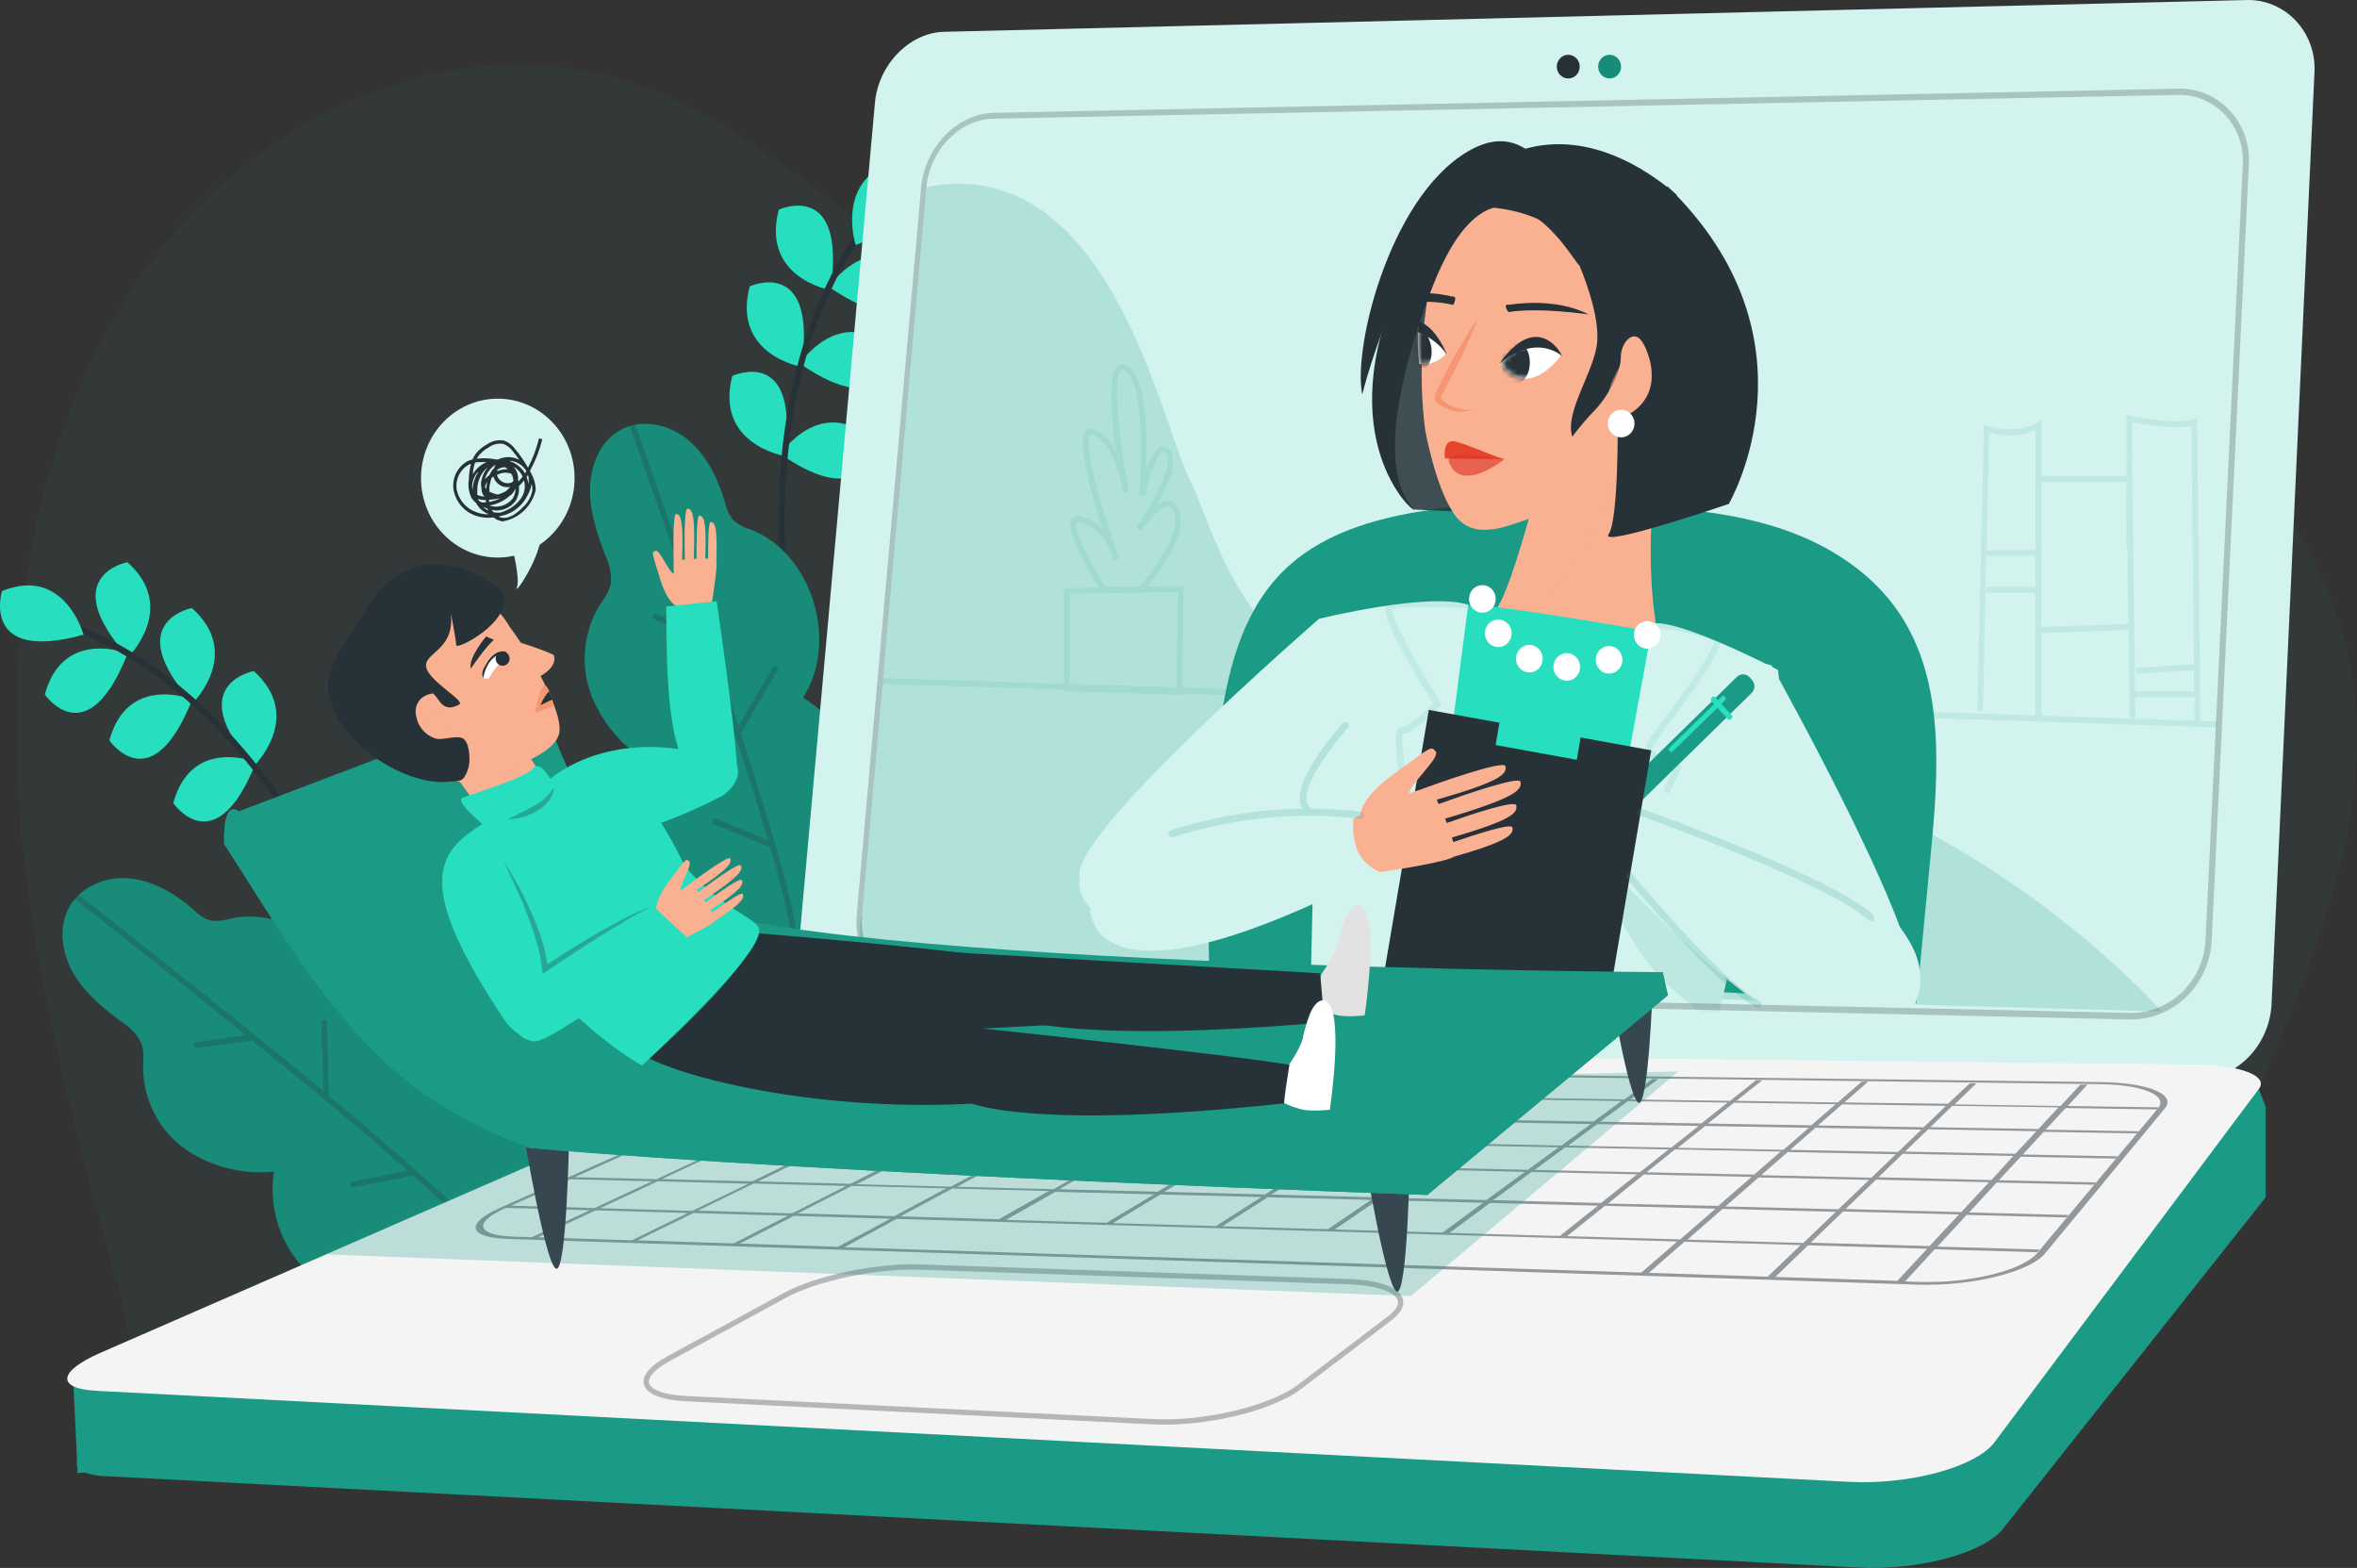 <svg width="445" height="296" viewBox="0 0 445 296" fill="none" xmlns="http://www.w3.org/2000/svg">
<rect x="0" y="0" width="445" height="296" fill="#333333" stroke="none"/>
<g opacity="0.19">
<path opacity="0.19" d="M23.07 245.57C13.931 212.586 4.643 179.214 3.218 144.911C1.793 110.608 9.025 74.765 29.68 47.899C50.336 21.033 86.141 5.273 117.928 15.126C146.159 23.87 166.45 50.038 193.856 61.243C251.559 84.817 317.491 35.585 377.23 52.909C406.671 61.443 430.626 86.28 441.125 115.984C451.625 145.687 438.779 176.609 426.448 205.548L361.448 277.8L26.348 262.926L23.07 245.57Z" fill="#27DEBF"/>
</g>
<path d="M138.244 70.97C138.244 70.97 151.101 65.008 148.112 86.077C148.112 86.077 134.945 83.916 138.244 70.97Z" fill="#27DEBF"/>
<path d="M141.544 54.057C141.544 54.057 154.4 48.205 151.293 69.242C151.293 69.242 138.158 66.981 141.544 54.057Z" fill="#27DEBF"/>
<path d="M147.039 39.571C147.039 39.571 159.896 33.719 156.789 54.767C156.789 54.767 143.643 52.494 147.039 39.571Z" fill="#27DEBF"/>
<path d="M173.931 51.442C173.931 51.442 173.61 65.961 156.5 54.157C156.5 54.157 164.042 42.786 173.931 51.442Z" fill="#27DEBF"/>
<path d="M168.424 65.928C168.424 65.928 168.156 80.447 151.015 68.643C151.015 68.643 158.514 57.272 168.424 65.928Z" fill="#27DEBF"/>
<path d="M164.792 83.007C164.792 83.007 164.481 97.526 147.361 85.722C147.361 85.722 154.903 74.351 164.792 83.007Z" fill="#27DEBF"/>
<path d="M150.039 123.561C145.979 95.165 147.393 64.653 165.038 41.079C165.488 40.469 164.513 39.837 164.063 40.447C146.236 64.276 144.822 95.143 148.871 123.838C148.989 124.602 150.104 124.314 149.943 123.561H150.039Z" fill="#263238"/>
<path d="M169.999 30.239C169.999 30.239 180.991 39.272 161.546 46.244C161.546 46.233 157.357 33.132 169.999 30.239Z" fill="#27DEBF"/>
<path d="M137.662 179.469C130.109 180.444 122.846 173.927 119.921 166.667C118.509 162.997 118.114 158.991 118.78 155.102C119.447 151.212 121.147 147.591 123.692 144.645C118.471 141.925 114.311 137.433 111.907 131.921C110.745 129.162 110.236 126.156 110.423 123.153C110.609 120.15 111.485 117.236 112.978 114.653C113.878 113.201 115.035 111.827 115.335 110.12C115.462 108.368 115.125 106.613 114.36 105.044C112.807 100.988 111.35 96.765 111.393 92.398C111.436 88.031 113.235 83.443 116.889 81.315C120.842 78.943 126.124 79.996 129.745 82.911C133.366 85.826 135.509 90.281 136.859 94.803C137.106 96.014 137.615 97.151 138.348 98.128C139.336 98.998 140.5 99.627 141.755 99.968C153.294 104.479 158.458 121.104 151.601 131.722C159.003 136.381 164.473 143.714 166.953 152.303C169.385 160.871 167.671 171.832 159.99 175.922C159.915 175.811 147.765 178.15 137.662 179.469Z" fill="#188C79"/>
<path opacity="0.25" d="M139.858 138.405C139.858 138.405 139.933 138.338 139.965 138.294L146.779 126.59C146.816 126.529 146.84 126.46 146.851 126.388C146.862 126.317 146.859 126.244 146.842 126.174C146.825 126.103 146.794 126.037 146.752 125.98C146.71 125.922 146.658 125.873 146.597 125.836C146.474 125.765 146.329 125.745 146.192 125.78C146.054 125.815 145.935 125.902 145.858 126.025L139.43 137.108C131.041 111.328 120.756 82.534 120.038 80.506C119.988 80.37 119.888 80.259 119.76 80.197C119.632 80.135 119.486 80.126 119.353 80.173C119.219 80.223 119.11 80.326 119.05 80.459C118.99 80.592 118.983 80.745 119.031 80.883C119.17 81.271 125.674 99.492 132.616 120.029L124.045 115.895C123.981 115.863 123.912 115.845 123.841 115.841C123.77 115.837 123.699 115.848 123.632 115.873C123.566 115.897 123.504 115.936 123.452 115.985C123.4 116.034 123.357 116.094 123.327 116.161C123.297 116.226 123.279 116.297 123.276 116.37C123.272 116.442 123.283 116.514 123.307 116.583C123.331 116.651 123.367 116.713 123.415 116.767C123.463 116.82 123.52 116.862 123.584 116.892L133.098 121.481C137.384 134.348 141.883 147.97 145.012 158.61L135.144 154.509C135.014 154.454 134.867 154.454 134.737 154.51C134.606 154.566 134.503 154.673 134.448 154.808C134.42 154.875 134.405 154.947 134.405 155.02C134.405 155.092 134.418 155.165 134.445 155.232C134.472 155.299 134.512 155.36 134.562 155.411C134.612 155.462 134.672 155.502 134.737 155.529L145.301 159.962H145.397C147.733 168.02 149.243 174.182 149.243 176.698C149.243 176.77 149.257 176.842 149.284 176.908C149.311 176.975 149.351 177.035 149.401 177.086C149.451 177.136 149.51 177.176 149.575 177.203C149.64 177.229 149.709 177.242 149.779 177.241C149.919 177.241 150.054 177.184 150.154 177.082C150.254 176.981 150.312 176.843 150.315 176.698C150.315 172.043 145.579 156.061 139.858 138.405Z" fill="#263238"/>
<path d="M47.925 126.69C47.925 126.69 34.319 129.128 47.925 144.623C47.925 144.623 57.514 135.357 47.925 126.69Z" fill="#27DEBF"/>
<path d="M36.226 114.786C36.226 114.786 22.641 117.347 36.376 132.719C36.43 132.719 45.879 123.376 36.226 114.786Z" fill="#27DEBF"/>
<path d="M24.044 106.13C24.044 106.13 10.46 108.68 24.184 124.052C24.184 124.052 33.697 114.72 24.044 106.13Z" fill="#27DEBF"/>
<path d="M8.467 131.112C8.467 131.112 16.449 142.761 24.109 123.354C24.109 123.398 11.906 118.433 8.467 131.112Z" fill="#27DEBF"/>
<path d="M20.649 139.779C20.649 139.779 28.63 151.428 36.301 132.021C36.301 132.054 24.088 127.1 20.649 139.779Z" fill="#27DEBF"/>
<path d="M32.712 151.616C32.712 151.616 40.694 163.265 48.354 143.858C48.354 143.902 36.151 138.937 32.712 151.616Z" fill="#27DEBF"/>
<path d="M66.31 176.232C54.525 150.74 37.104 126.734 10.213 117.557C9.517 117.324 9.988 116.249 10.674 116.449C37.854 125.714 55.435 150.064 67.381 175.777C67.692 176.454 66.631 176.886 66.31 176.188V176.232Z" fill="#263238"/>
<path d="M0.368 111.583C0.368 111.583 -3.778 125.249 15.774 119.818C15.774 119.818 12.217 106.762 0.368 111.583Z" fill="#27DEBF"/>
<path d="M81.663 242.666C75.824 247.708 66.31 246.301 60.064 241.812C56.957 239.512 54.532 236.361 53.059 232.714C51.587 229.066 51.126 225.067 51.729 221.164C45.908 221.8 40.053 220.349 35.144 217.052C32.724 215.383 30.724 213.14 29.31 210.511C27.896 207.882 27.108 204.942 27.012 201.934C27.012 200.205 27.27 198.399 26.627 196.814C25.827 195.264 24.63 193.971 23.166 193.079C19.738 190.53 16.31 187.792 14.06 184.101C11.81 180.411 10.931 175.523 12.86 171.644C15.002 167.432 19.942 165.371 24.506 165.825C29.07 166.279 33.194 168.806 36.698 171.854C37.525 172.718 38.533 173.374 39.644 173.772C40.928 173.952 42.236 173.83 43.469 173.417C55.543 170.768 68.56 181.885 68.346 194.653C77.004 194.434 85.433 197.546 92.001 203.386C98.569 209.238 102.854 219.457 98.494 227.215C98.494 227.215 89.484 235.916 81.663 242.666Z" fill="#188C79"/>
<path opacity="0.25" d="M62.078 206.877C62.078 206.822 62.078 206.778 62.078 206.733L61.735 193.057C61.734 192.984 61.718 192.913 61.69 192.847C61.662 192.781 61.621 192.721 61.57 192.672C61.519 192.622 61.459 192.584 61.394 192.558C61.328 192.533 61.259 192.522 61.189 192.525C61.048 192.533 60.916 192.596 60.819 192.701C60.722 192.805 60.666 192.944 60.664 193.09L61.071 206.002C40.554 188.989 16.867 170.535 15.195 169.194C15.14 169.151 15.077 169.119 15.009 169.101C14.942 169.083 14.872 169.08 14.803 169.09C14.735 169.1 14.668 169.124 14.609 169.161C14.549 169.198 14.497 169.247 14.456 169.305C14.37 169.421 14.331 169.568 14.349 169.714C14.367 169.859 14.441 169.991 14.553 170.081C14.874 170.325 29.852 182.029 46.415 195.439L37.04 196.747C36.97 196.757 36.902 196.78 36.841 196.817C36.779 196.854 36.725 196.902 36.682 196.961C36.639 197.019 36.607 197.085 36.588 197.156C36.57 197.227 36.565 197.301 36.574 197.373C36.583 197.446 36.606 197.516 36.642 197.58C36.677 197.644 36.724 197.699 36.78 197.744C36.837 197.789 36.901 197.822 36.969 197.841C37.038 197.86 37.109 197.865 37.18 197.856L47.583 196.404C57.953 204.816 68.806 213.793 76.991 221.009L66.546 223.07C66.407 223.097 66.284 223.18 66.203 223.3C66.123 223.421 66.092 223.569 66.117 223.713C66.13 223.784 66.156 223.851 66.194 223.912C66.233 223.972 66.282 224.024 66.34 224.064C66.398 224.104 66.463 224.132 66.531 224.146C66.6 224.16 66.67 224.16 66.738 224.145L77.913 221.928H78.009C84.18 227.404 88.723 231.748 89.976 233.865C90.055 233.987 90.177 234.071 90.315 234.1C90.453 234.129 90.597 234.101 90.715 234.02C90.775 233.983 90.827 233.934 90.868 233.875C90.909 233.817 90.938 233.751 90.954 233.681C90.97 233.611 90.972 233.538 90.96 233.467C90.949 233.396 90.924 233.328 90.887 233.267C88.444 229.354 76.07 218.548 62.078 206.877Z" fill="#263238"/>
<path d="M427.765 208.983L426.447 205.547L416.398 217.129H416.334L163.493 214.392C157.193 214.325 148.269 215.932 143.533 217.994L48.964 259.224H13.759L14.563 275.96C14.502 276.122 14.475 276.296 14.484 276.47C14.493 276.644 14.539 276.814 14.617 276.968V278.077L16.095 278.021C17.365 278.434 18.685 278.658 20.016 278.686L350.874 295.932C362.369 296.53 374.797 293.117 378.258 288.495L427.765 226.029V208.983Z" fill="#1B9B86"/>
<path d="M414.213 203.941L161.372 197.623C154.633 197.457 149.694 191.062 150.38 183.426L165.186 19.426C165.829 12.2 171.721 6.126 178.288 6.004L424.048 0.008C425.789 -0.055 427.523 0.258 429.14 0.929C430.757 1.599 432.22 2.612 433.437 3.901C434.653 5.191 435.596 6.73 436.204 8.418C436.812 10.107 437.072 11.908 436.968 13.707L428.88 189.344C428.733 193.267 427.123 196.978 424.389 199.699C421.654 202.421 418.007 203.941 414.213 203.941Z" fill="#D3F3EE"/>
<path d="M349.106 279.75L18.313 262.571C10.503 262.172 10.942 258.88 19.009 255.367L141.723 201.834C146.469 199.773 155.383 198.166 161.682 198.232L414.62 200.97C422.933 201.058 428.333 203.098 426.49 205.547L376.533 272.313C373.03 276.935 360.602 280.348 349.106 279.75Z" fill="#F4F4F5"/>
<path opacity="0.47" d="M396.792 204.284L166.45 201.391C159.7 201.302 150.251 203.02 145.215 205.27L94.176 228.135C87.748 231.028 88.444 233.677 96.051 233.898L361.973 242.521C372.28 242.865 383.197 240.16 386.122 236.614L408.738 209.227C410.924 206.578 405.502 204.395 396.792 204.284ZM189.945 219.069L207.847 219.457L198.912 224.5L180.699 224.045L189.945 219.069ZM179.52 224.023L161.714 223.569L171.357 218.648L188.831 219.036L179.52 224.023ZM208.919 219.457L227.132 219.867L218.561 224.976L199.962 224.511L208.919 219.457ZM228.321 219.889L246.963 220.31L238.82 225.497L219.814 224.998L228.321 219.889ZM248.152 220.332L267.201 220.765L259.487 226.018L240.042 225.519L248.152 220.332ZM268.422 220.787L287.899 221.23L280.635 226.55L260.762 226.107L268.422 220.787ZM289.153 221.252L309.069 221.696L302.266 227.104L281.91 226.583L289.153 221.252ZM310.344 221.729L330.7 222.183L324.4 227.658L303.595 227.215L310.344 221.729ZM310.88 221.308L316.237 216.996L336.196 217.395L331.182 221.751L310.88 221.308ZM309.605 221.308L289.721 220.864L295.495 216.619L315.015 217.007L309.605 221.308ZM288.478 220.842L269.033 220.41L275.161 216.22L294.263 216.597L288.478 220.842ZM267.843 220.377L248.827 219.955L255.255 215.821L273.95 216.187L267.843 220.377ZM247.638 219.933L229.028 219.523L235.831 215.434L254.13 215.799L247.638 219.933ZM227.849 219.457L209.636 219.047L216.761 215.012L234.674 215.367L227.849 219.457ZM208.501 219.024L190.705 218.67L198.119 214.691L215.668 215.035L208.501 219.024ZM189.559 218.603L172.107 218.215L179.81 214.281L196.951 214.624L189.559 218.603ZM171.003 218.193L153.861 217.816L161.843 213.926L178.674 214.259L171.003 218.193ZM152.79 217.794L136.066 217.462L144.294 213.627L160.793 213.948L152.79 217.794ZM152.008 218.171L142.012 223.026L124.956 222.593L135.241 217.794L152.008 218.171ZM153.079 218.171L170.221 218.559L160.579 223.48L143.158 223.037L153.079 218.171ZM159.743 223.89L149.565 229.066L131.781 228.556L142.28 223.436L159.743 223.89ZM160.815 223.89L178.653 224.344L168.839 229.598L150.626 229.077L160.815 223.89ZM179.799 224.378L198.012 224.843L188.584 230.174L169.996 229.631L179.799 224.378ZM199.276 224.998L217.907 225.475L208.919 230.839L189.913 230.296L199.276 224.998ZM219.096 225.497L238.156 225.985L229.585 231.46L210.129 230.906L219.096 225.497ZM239.377 226.018L258.855 226.517L250.702 232.058L230.796 231.493L239.377 226.018ZM260.108 226.55L280.035 227.06L272.354 232.69L251.998 232.103L260.108 226.55ZM281.321 227.093L301.677 227.614L294.488 233.333L273.672 232.757L281.321 227.093ZM303.016 227.647L323.897 228.179L317.222 233.976L295.859 233.366L303.016 227.647ZM325.236 228.213L346.61 228.767L340.471 234.652L318.594 234.02L325.236 228.213ZM325.761 227.758L332.029 222.283L352.877 222.748L347.092 228.29L325.761 227.758ZM332.521 221.851L337.525 217.484L357.934 217.894L353.327 222.327L332.521 221.851ZM337.985 217.074L342.764 212.907L362.755 213.261L358.363 217.473L337.985 217.074ZM336.71 217.074L316.783 216.686L321.936 212.574L341.499 212.907L336.71 217.074ZM315.54 216.653L296.042 216.276L301.559 212.219L320.715 212.552L315.54 216.653ZM294.82 216.254L275.75 215.877L281.621 211.865L300.359 212.197L294.82 216.254ZM274.561 215.855L255.898 215.489L262.09 211.532L280.443 211.843L274.561 215.855ZM254.719 215.467L236.506 215.101L243.02 211.2L260.987 211.51L254.719 215.467ZM235.317 215.023L217.425 214.68L224.25 210.812L241.852 211.122L235.317 215.023ZM216.311 214.658L198.794 214.314L205.897 210.49L223.146 210.79L216.311 214.658ZM197.691 214.292L180.549 213.959L187.931 210.18L204.837 210.479L197.691 214.292ZM179.478 213.937L162.668 213.605L170.307 209.881L186.87 210.169L179.478 213.937ZM161.607 213.583L145.141 213.261L153.036 209.57L169.268 209.859L161.607 213.583ZM144.101 213.239L129.167 212.951L137.287 209.304L152.019 209.559L144.101 213.239ZM143.319 213.605L135.08 217.44L119.899 217.107L128.363 213.306L143.319 213.605ZM134.266 217.816L123.96 222.615L108.5 222.228L119.064 217.484L134.266 217.816ZM123.103 223.014L112.26 228.057L96.501 227.614L107.621 222.615L123.103 223.014ZM124.174 223.014L141.316 223.458L130.709 228.589L113.31 228.091L124.174 223.014ZM129.874 228.999L119.278 234.153L101.547 233.577L112.453 228.49L129.874 228.999ZM130.945 228.999L148.751 229.509L138.498 234.741L120.371 234.153L130.945 228.999ZM149.897 229.543L168.11 230.075L158.222 235.372L139.677 234.774L149.897 229.543ZM169.268 230.108L316.655 234.375L309.884 240.249L159.422 235.461L169.268 230.108ZM318.026 234.419L339.957 235.051L333.743 241.014L311.298 240.293L318.026 234.419ZM341.36 235.095L363.859 235.738L358.223 241.801L335.2 241.058L341.36 235.095ZM341.874 234.597L347.97 228.711L369.858 229.265L364.298 235.239L341.874 234.597ZM348.442 228.246L354.206 222.704L375.526 223.181L370.287 228.822L348.442 228.246ZM354.656 222.25L359.23 217.816L380.111 218.227L375.965 222.782L354.656 222.25ZM359.659 217.406L364.03 213.195L384.472 213.549L380.497 217.816L359.659 217.406ZM364.437 212.796L368.615 208.761L388.639 209.061L384.847 213.139L364.437 212.796ZM363.194 212.807L343.235 212.463L347.788 208.484L367.394 208.772L363.194 212.807ZM341.981 212.441L322.451 212.109L327.368 208.174L346.556 208.462L341.981 212.441ZM321.219 212.086L302.105 211.754L307.377 207.875L326.168 208.152L321.219 212.086ZM300.863 211.732L282.146 211.41L287.76 207.575L306.155 207.853L300.863 211.732ZM280.978 211.388L262.658 211.078L268.583 207.287L286.603 207.553L280.978 211.388ZM261.501 211.056L243.556 210.745L249.802 206.999L267.458 207.265L261.501 211.056ZM242.431 210.734L224.86 210.424L231.385 206.722L248.687 206.988L242.431 210.734ZM223.757 210.413L206.54 210.114L213.343 206.456L230.303 206.711L223.757 210.413ZM205.458 210.091L188.563 209.825L195.644 206.212L212.272 206.456L205.458 210.091ZM187.524 209.781L171.014 209.482L178.342 205.902L194.648 206.146L187.524 209.781ZM169.975 209.482L153.754 209.205L161.339 205.669L177.324 205.913L169.975 209.482ZM152.736 209.183L138.027 208.939L145.826 205.436L160.332 205.647L152.736 209.183ZM95.247 228.157L95.558 228.024L111.339 228.479L100.411 233.566L97.004 233.455C89.998 233.233 89.312 230.828 95.247 228.157ZM384.622 236.569C381.911 239.828 371.883 242.299 362.434 242L359.68 241.911L365.284 235.838L384.632 236.403L385.061 235.893L365.776 235.339L371.305 229.354L390.139 229.842L390.536 229.365L371.765 228.889L376.972 223.247L395.324 223.657L395.699 223.214L377.379 222.804L381.525 218.371L399.471 218.725L399.824 218.293L381.911 217.949L385.864 213.671L403.435 213.971L403.767 213.572L386.229 213.261L390 209.183L407.206 209.437L407.527 209.05L390.386 208.795L394.114 204.76H392.764L389.025 208.795L369.033 208.495L373.147 204.505H371.915L367.769 208.373L348.195 208.13L352.706 204.195H351.495L346.963 208.13L327.84 207.819L332.704 203.94H331.525L326.629 207.83L307.88 207.553L313.098 203.707H311.941L306.702 207.553L288.328 207.265L293.877 203.475H292.742L287.128 207.265L269.14 206.999L275.011 203.242H273.939L268.047 206.988L250.423 206.722L256.605 203.02H255.533L249.33 206.733L232.06 206.478L238.488 202.81H237.417L230.924 206.478L214.018 206.157L220.779 202.521H219.707L212.958 206.157L196.362 205.913L203.38 202.322H202.308L195.269 205.902L178.995 205.669L186.281 202.111H185.349L178.053 205.658L162.089 205.425L169.589 201.912H168.603L161.104 205.414L146.64 205.204C152.771 202.933 159.231 201.756 165.743 201.723L396.46 204.672C404.485 204.771 409.456 206.8 407.431 209.227L384.622 236.569Z" fill="#263238"/>
<path opacity="0.31" d="M217.704 268.401L129.638 264.045C120.885 263.613 119.503 260.155 126.307 256.453L148.194 244.539C154.162 241.291 165.475 238.919 173.564 239.197L254.441 241.945C263.376 242.256 267.062 245.27 262.433 248.828L245.345 261.818C240.053 265.874 227.486 268.889 217.704 268.401Z" stroke="#263238" stroke-miterlimit="10"/>
<path d="M379.747 280.482C379.384 280.471 379.034 280.339 378.75 280.105C378.421 279.825 378.212 279.422 378.17 278.984C378.128 278.545 378.256 278.107 378.525 277.766L414.759 231.959C415.033 231.632 415.419 231.429 415.836 231.393C416.253 231.356 416.667 231.489 416.99 231.763C417.314 232.037 417.521 232.431 417.569 232.861C417.616 233.29 417.5 233.722 417.244 234.065L381.011 279.872C380.858 280.065 380.664 280.219 380.446 280.325C380.227 280.43 379.988 280.484 379.747 280.482Z" fill="#1B9B86"/>
<path d="M419.794 228.214C419.523 228.215 419.257 228.142 419.023 228.003C418.865 227.921 418.727 227.805 418.616 227.663C418.506 227.521 418.426 227.357 418.383 227.18C418.339 227.004 418.332 226.82 418.363 226.64C418.394 226.461 418.462 226.291 418.562 226.141L422.697 220C422.927 219.69 423.257 219.476 423.627 219.397C423.996 219.317 424.381 219.378 424.712 219.568C424.869 219.649 425.007 219.765 425.118 219.907C425.228 220.049 425.308 220.214 425.351 220.39C425.395 220.567 425.402 220.751 425.371 220.93C425.34 221.109 425.272 221.28 425.172 221.43L421.047 227.571C420.903 227.773 420.714 227.937 420.496 228.049C420.278 228.161 420.037 228.217 419.794 228.214Z" fill="#1B9B86"/>
<path d="M346.363 291.355H346.277L327.121 290.247C326.91 290.235 326.703 290.181 326.513 290.087C326.322 289.992 326.151 289.86 326.009 289.698C325.868 289.535 325.759 289.345 325.689 289.139C325.619 288.932 325.589 288.714 325.6 288.495C325.636 288.058 325.832 287.652 326.149 287.361C326.467 287.07 326.88 286.916 327.304 286.932L346.449 288.041C346.875 288.052 347.279 288.239 347.573 288.559C347.866 288.879 348.024 289.307 348.013 289.748C348.002 290.189 347.821 290.607 347.512 290.91C347.203 291.214 346.789 291.378 346.363 291.366V291.355Z" fill="#1B9B86"/>
<path d="M296.085 14.817C297.28 14.817 298.249 13.814 298.249 12.578C298.249 11.341 297.28 10.339 296.085 10.339C294.889 10.339 293.92 11.341 293.92 12.578C293.92 13.814 294.889 14.817 296.085 14.817Z" fill="#263238"/>
<path d="M303.894 14.817C305.089 14.817 306.058 13.814 306.058 12.578C306.058 11.341 305.089 10.339 303.894 10.339C302.699 10.339 301.73 11.341 301.73 12.578C301.73 13.814 302.699 14.817 303.894 14.817Z" fill="#188C79"/>
<path opacity="0.19" d="M174.914 35.319L162.775 172.63C162.775 172.63 158.929 182.062 172.535 183.536C186.142 185.01 408.085 190.951 408.085 190.951C408.085 190.951 363.687 139.846 299.984 140.589C236.281 141.331 230.539 102.074 224.807 90.957C219.075 79.841 209.519 28.559 174.914 35.319Z" fill="#1B9B86"/>
<g opacity="0.33">
<path opacity="0.33" d="M418.584 136.188L415.423 136.088L414.802 78.888L414.105 79.131C410.613 80.339 402.213 78.5 402.128 78.477L401.485 78.333V89.882H385.414V79.331L384.622 79.807C380.593 82.19 375.301 80.417 375.247 80.395L374.561 80.162L373.319 134.193H374.39L374.979 104.944H384.268V135.069L223.157 129.804L223.468 110.641L216.557 110.752C219.9 106.64 223.564 101.098 222.835 97.308C222.535 95.734 221.893 94.836 220.939 94.626C220.485 94.581 220.027 94.629 219.592 94.768C219.156 94.907 218.751 95.134 218.4 95.435C220.446 91.777 222.471 87.078 220.886 85.016C220.719 84.74 220.475 84.523 220.186 84.394C219.897 84.265 219.576 84.231 219.268 84.296C218.121 84.562 217.125 86.513 216.386 88.641C216.632 81.991 216.439 70.907 212.733 69.012C212.471 68.844 212.168 68.761 211.86 68.773C211.553 68.784 211.256 68.891 211.008 69.079C209.09 70.586 209.786 78.732 210.686 85.249C209.842 83.376 208.374 81.881 206.551 81.038C206.299 80.909 206.015 80.863 205.737 80.907C205.459 80.95 205.201 81.081 204.997 81.281C203.24 83.088 205.951 92.952 208.126 99.791C207.003 98.667 205.601 97.888 204.076 97.541C203.005 97.308 202.544 97.696 202.308 98.062C201.151 99.835 204.451 106.053 207.494 110.918L200.905 111.018V129.106L166.568 127.998V129.106L200.937 130.214V130.502L223.21 131.178V130.946L418.573 137.33L418.584 136.188ZM203.197 98.649C203.235 98.615 203.279 98.589 203.327 98.574C203.375 98.558 203.426 98.554 203.476 98.56C203.597 98.547 203.719 98.547 203.84 98.56C205.067 98.885 206.205 99.496 207.167 100.347C208.129 101.199 208.89 102.267 209.39 103.47C209.733 104.49 210.011 105.299 210.193 105.82L211.265 105.521C211.067 104.616 210.769 103.738 210.376 102.905C207.483 94.304 204.515 83.387 205.833 82.035C205.833 82.035 205.951 81.924 206.262 82.035C209.604 83.332 211.158 88.596 211.747 91.334C211.875 92.054 211.983 92.642 212.058 93.041L213.129 92.864C213.129 92.753 213.011 92.021 212.775 90.946C211.361 82.833 210.022 71.284 211.704 69.888C211.768 69.888 211.908 69.722 212.304 69.888C216.054 71.838 215.572 87.555 215.068 93.451L216.139 93.617C216.964 89.793 218.507 85.515 219.568 85.26C219.568 85.26 219.793 85.26 220.103 85.604C221.7 87.654 217.607 95.147 214.629 99.447C214.629 99.447 214.629 99.502 214.565 99.525L215.443 100.167L215.507 100.068C216.857 98.139 219.418 95.302 220.768 95.634C221.389 95.767 221.689 96.743 221.839 97.452C222.525 101.032 218.529 106.695 215.175 110.752L208.747 110.841C205.244 105.144 202.49 99.691 203.197 98.649ZM201.976 112.093L222.418 111.783L222.128 129.771L201.976 129.117V112.093ZM384.311 103.847H375.044L375.558 81.68C378.447 82.507 381.516 82.348 384.311 81.226V103.847ZM402.524 79.708C404.474 80.096 410.334 81.148 413.72 80.384L414.213 125.426L403.178 126.058L403.242 127.166L414.223 126.535V130.491H403.092L402.556 90.436L402.524 79.708ZM385.382 104.955H385.457V103.847H385.382V90.99H401.453V103.082H401.624L401.817 117.779L385.35 118.366L385.382 104.955ZM385.382 135.113V119.519L401.87 118.931L402.095 135.49H403.167L403.113 131.611H414.309V136.044L385.382 135.113Z" fill="#1B9B86"/>
<path opacity="0.33" d="M384.225 110.818H375.033V111.927H384.225V110.818Z" fill="#1B9B86"/>
</g>
<path d="M228.278 181.974C227.892 168.714 228.375 155.443 229.724 142.251C230.989 129.993 233.41 116.948 241.842 108.247C248.945 100.921 259.176 97.918 269.097 96.399C282.843 94.305 296.77 94.549 310.698 95.535C319.633 96.167 328.654 97.131 337.139 100.112C345.624 103.094 353.638 108.281 358.706 115.939C367.18 128.752 366.023 145.654 364.534 161.104C363.634 170.517 362.73 179.927 361.823 189.333L228.278 181.974Z" fill="#1B9B86"/>
<mask id="mask0" mask-type="alpha" maskUnits="userSpaceOnUse" x="161" y="16" width="264" height="177">
<path d="M402.374 192.458L173.285 187.315C166.214 187.16 161.05 180.532 161.757 172.575L173.917 35.341C174.635 27.716 180.742 21.443 187.652 21.299L411.191 16.744C413.011 16.686 414.821 17.024 416.506 17.736C418.191 18.447 419.714 19.516 420.975 20.874C422.236 22.232 423.207 23.848 423.827 25.618C424.447 27.389 424.701 29.274 424.573 31.152L417.566 177.451C417.379 181.492 415.698 185.303 412.87 188.096C410.042 190.89 406.284 192.451 402.374 192.458Z" fill="#263238"/>
</mask>
<g mask="url(#mask0)">
<path opacity="0.85" d="M266.923 96.189L285.811 97.087L286.529 35.353C286.529 35.353 269.526 36.306 264.876 57.93C260.227 79.553 261.555 90.415 266.923 96.189Z" fill="#263238"/>
<path d="M292.667 82.412C292.667 82.412 285.703 111.905 282.189 115.374C278.675 118.843 303.616 135.678 312.841 118.898C312.841 118.898 309.83 105.011 313.376 84.119C316.923 63.227 297.574 67.915 292.667 82.412Z" fill="#F9B191"/>
<g style="mix-blend-mode:multiply" opacity="0.51">
<path d="M282.286 116.382C289.4 118.366 297.456 106.019 300.628 100.522C305.866 91.412 307.634 80.916 309.863 70.697C304.656 68.015 295.774 73.246 292.667 82.423C292.667 82.423 285.703 111.916 282.189 115.385C282.07 115.504 281.979 115.65 281.923 115.811C281.867 115.973 281.848 116.145 281.868 116.316C282.009 116.328 282.148 116.35 282.286 116.382Z" fill="#F9B191"/>
</g>
<path d="M277.197 114.166L255.77 118.056L252.631 195.074L314.17 206.478L331.847 127.022L312.745 119.408C312.745 119.408 283.475 114.166 277.197 114.166Z" fill="#27DEBF"/>
<path d="M268.518 64.657C268.518 64.99 268.518 65.322 268.583 65.643C268.244 70.797 268.406 75.973 269.065 81.094C269.236 82.047 269.429 83.011 269.654 83.975C270.661 88.165 271.968 92.986 274.272 96.654C277.764 102.196 283.732 99.647 288.778 97.896C298.763 94.438 308.319 89.306 314.994 80.639C318.619 75.647 321.531 70.142 323.64 64.291C325.536 48.553 316.398 33.912 302.213 30.864C288.874 27.982 275.611 36.406 270.522 50.149C269.62 54.947 268.951 59.789 268.518 64.657Z" fill="#F9B191"/>
<path d="M277.197 114.166C277.197 114.166 267.062 191.228 267.223 198.465C267.383 205.703 247.231 195.794 247.231 195.794L249.031 116.826C249.031 116.826 269.558 111.727 277.197 114.166Z" fill="#D3F3EE"/>
<path d="M325.151 181.608C327.561 171.212 330.968 161.092 333.261 150.652C334.879 143.304 336.722 134.481 335.682 126.479C329.19 123.154 316.28 117.059 312.059 117.701C312.059 117.701 297.178 197.18 297.788 204.506C298.399 211.832 320.383 208.607 320.383 208.607L326.019 184.988C325.59 184.56 325.282 184.019 325.129 183.423C324.976 182.827 324.984 182.199 325.151 181.608Z" fill="#D3F3EE"/>
<path opacity="0.13" d="M316.398 187.315C318.926 189.41 321.53 191.361 323.994 193.478L326.019 184.977C325.59 184.549 325.282 184.007 325.129 183.412C324.976 182.816 324.984 182.188 325.151 181.596C326.812 174.414 328.944 167.376 330.861 160.272C323.073 156.349 314.791 153.411 306.092 152.879C305.942 152.879 305.813 152.879 305.674 152.813C304.731 158.089 303.777 163.553 302.877 168.862C307.281 175.401 310.163 182.162 316.398 187.315Z" fill="#1B9B86"/>
<path d="M249.031 116.826C249.031 116.826 199.995 159.341 204.034 165.836C208.073 172.331 213.676 174.791 223.629 170.835C233.582 166.878 260.645 144.401 260.645 144.401C260.645 144.401 260.612 117.003 249.031 116.826Z" fill="#D3F3EE"/>
<path d="M334.45 125.615C334.45 125.615 366.537 182.871 360.623 187.57C354.71 192.27 348.624 192.602 340.557 185.354C332.49 178.105 314.48 147.416 314.48 147.416C314.48 147.416 323.49 121.702 334.45 125.615Z" fill="#D3F3EE"/>
<g opacity="0.32">
<path opacity="0.32" d="M301.827 178.981L300.66 178.416L315.83 145.365C313.955 144.645 310.366 142.982 310.698 141.009C310.827 140.289 311.952 138.704 314.919 134.714C317.705 130.957 324.24 122.157 323.426 120.904C320.555 119.464 312.07 118.377 311.984 118.366L312.145 117.047C312.498 117.047 320.93 118.156 323.93 119.696C324.109 119.788 324.267 119.921 324.391 120.084C324.515 120.246 324.603 120.436 324.647 120.638C325.14 122.855 321.155 128.397 315.894 135.534C314.438 137.339 313.11 139.251 311.92 141.253C311.802 141.918 314.169 143.403 316.88 144.357L317.566 144.589L301.827 178.981Z" fill="#1B9B86"/>
</g>
<g opacity="0.32">
<path opacity="0.32" d="M269.023 173.694C268.198 171.743 262.145 139.79 263.838 137.552C263.927 137.432 264.046 137.34 264.182 137.286C264.318 137.231 264.465 137.216 264.609 137.241C265.477 137.396 268.284 135.124 270.566 132.808C268.423 129.361 260.924 117.191 261.598 114.598C261.633 114.44 261.701 114.291 261.797 114.163C261.893 114.034 262.016 113.929 262.156 113.855C264.298 112.747 275.923 113.423 277.24 113.501L277.165 114.831C272.419 114.543 264.448 114.343 262.831 115.008C262.573 116.538 267.298 125.216 271.926 132.542L272.216 132.985L271.851 133.373C270.684 134.592 266.934 138.35 264.823 138.571C264.213 142.062 268.841 169.948 270.18 173.162L269.023 173.694Z" fill="#1B9B86"/>
</g>
<path d="M360.634 177.961C357.806 173.018 353.584 169.216 349.792 165.038L312.294 148.513L301.773 161.602C323.201 184.689 337.193 194.143 346.267 197.224C356.766 199.152 366.912 188.911 360.634 177.961Z" fill="#D3F3EE"/>
<path d="M330.776 128.364L330.305 127.849C329.666 127.151 328.602 127.12 327.927 127.781L297.379 157.676C296.704 158.336 296.674 159.437 297.313 160.136L297.784 160.651C298.422 161.349 299.487 161.38 300.162 160.719L330.71 130.824C331.385 130.164 331.414 129.062 330.776 128.364Z" fill="#1B9B86"/>
<path d="M326.938 135.013L323.845 131.632C323.683 131.454 323.411 131.446 323.239 131.614L323.115 131.736C322.943 131.904 322.935 132.185 323.098 132.363L326.191 135.745C326.353 135.923 326.624 135.93 326.796 135.762L326.921 135.64C327.093 135.472 327.1 135.191 326.938 135.013Z" fill="#27DEBF"/>
<path d="M325.734 131.626L325.624 131.505C325.482 131.349 325.244 131.342 325.094 131.49L315.173 141.188C315.022 141.335 315.015 141.581 315.158 141.737L315.268 141.858C315.41 142.013 315.648 142.02 315.798 141.873L325.719 132.174C325.87 132.027 325.876 131.782 325.734 131.626Z" fill="#27DEBF"/>
<path d="M205.844 171.455C205.844 171.455 204.773 193.2 259.262 165.138L254.848 152.292L216.14 154.575C216.14 154.575 197.638 162.267 205.844 171.455Z" fill="#D3F3EE"/>
<path d="M311.748 141.649L269.761 134.021L259.71 193.231L301.697 200.859L311.748 141.649Z" fill="#263238"/>
<path d="M298.885 136.44L283.563 133.656L282.376 140.655L297.697 143.438L298.885 136.44Z" fill="#27DEBF"/>
<path d="M255.491 154.675L256.155 154.176L256.83 153.933C256.83 153.146 257.323 150.353 263.173 146.108C270.115 141.054 270.147 140.721 271.058 141.874C271.969 143.027 266.194 148.003 266.065 149.787C266.794 149.51 267.469 149.278 268.058 149.1C271.272 147.925 283.979 143.37 284.225 144.667C284.514 146.108 283.454 147.471 271.24 150.973C271.369 151.228 271.486 151.505 271.626 151.782C276.983 149.854 286.871 146.462 287.075 147.593C287.364 149.122 286.164 150.597 272.826 154.553L273.158 155.362C278.075 153.633 286.014 150.996 286.271 152.037C286.55 153.445 285.543 154.786 274.122 158.111C274.215 158.407 274.301 158.695 274.379 158.975C278.965 157.391 285.361 155.351 285.543 156.216C285.8 157.512 284.878 158.754 274.443 161.757C273.372 162.566 265.198 163.974 260.516 164.65C256.059 162.6 255.32 158.876 255.491 154.675Z" fill="#F9B191"/>
<g opacity="0.42">
<path opacity="0.42" d="M256.937 153.267C253.853 152.861 250.746 152.669 247.638 152.691C247.592 152.59 247.522 152.502 247.434 152.436C247.212 152.281 247.027 152.076 246.893 151.836C246.76 151.596 246.681 151.327 246.663 151.051C246.266 147.437 252.148 139.967 254.452 137.396C254.512 137.334 254.559 137.261 254.592 137.18C254.624 137.099 254.641 137.012 254.641 136.925C254.641 136.837 254.624 136.751 254.592 136.67C254.559 136.589 254.512 136.516 254.452 136.454C254.328 136.331 254.163 136.262 253.991 136.262C253.819 136.262 253.654 136.331 253.53 136.454C253.177 136.853 244.874 146.207 245.409 151.161C245.463 151.701 245.643 152.218 245.934 152.669C237.498 152.776 229.121 154.154 221.068 156.758C220.927 156.801 220.804 156.892 220.72 157.016C220.636 157.141 220.595 157.291 220.606 157.443C220.616 157.594 220.675 157.738 220.775 157.849C220.875 157.96 221.008 158.033 221.154 158.055C221.253 158.077 221.355 158.077 221.454 158.055C232.877 154.367 244.918 153.182 256.809 154.575C256.892 154.589 256.978 154.586 257.061 154.566C257.143 154.546 257.221 154.509 257.29 154.457C257.359 154.406 257.417 154.341 257.461 154.266C257.505 154.191 257.535 154.108 257.548 154.021C257.562 153.929 257.556 153.835 257.532 153.745C257.508 153.656 257.465 153.572 257.408 153.501C257.35 153.43 257.278 153.372 257.197 153.331C257.116 153.291 257.027 153.269 256.937 153.267Z" fill="#1B9B86"/>
<path opacity="0.42" d="M332.2 188.967C325.14 185.342 308.33 165.215 308.159 165.016C308.103 164.949 308.036 164.895 307.96 164.855C307.884 164.816 307.801 164.792 307.717 164.786C307.632 164.78 307.547 164.791 307.467 164.819C307.386 164.847 307.312 164.891 307.248 164.949C307.184 165.005 307.132 165.074 307.094 165.152C307.056 165.229 307.033 165.314 307.027 165.401C307.021 165.487 307.032 165.574 307.059 165.657C307.086 165.739 307.128 165.815 307.184 165.88C307.88 166.722 324.325 186.417 331.632 190.164L331.804 190.219C331.942 190.242 332.084 190.219 332.209 190.153C332.334 190.088 332.436 189.983 332.5 189.853C332.574 189.695 332.583 189.512 332.527 189.346C332.471 189.18 332.353 189.043 332.2 188.967Z" fill="#1B9B86"/>
<path opacity="0.42" d="M353.703 172.763C346.085 165.603 311.416 153.223 309.937 152.691C309.857 152.663 309.773 152.652 309.688 152.658C309.604 152.664 309.522 152.687 309.446 152.726C309.37 152.766 309.303 152.82 309.247 152.886C309.192 152.952 309.15 153.029 309.123 153.112C309.069 153.278 309.079 153.46 309.154 153.617C309.228 153.775 309.36 153.896 309.52 153.954C309.884 154.087 345.41 166.766 352.835 173.749C352.925 173.834 353.036 173.892 353.156 173.915C353.286 173.93 353.417 173.904 353.532 173.84C353.647 173.776 353.74 173.677 353.8 173.556C353.859 173.436 353.881 173.3 353.864 173.166C353.847 173.032 353.79 172.907 353.703 172.807V172.763Z" fill="#1B9B86"/>
</g>
<path d="M282.35 113.512C282.264 114.02 282.035 114.489 281.691 114.862C281.347 115.235 280.904 115.493 280.418 115.605C279.932 115.718 279.425 115.678 278.961 115.492C278.496 115.306 278.096 114.982 277.81 114.56C277.524 114.138 277.365 113.638 277.353 113.123C277.342 112.608 277.478 112.101 277.745 111.667C278.012 111.232 278.398 110.888 278.853 110.68C279.309 110.472 279.813 110.408 280.304 110.497C280.63 110.556 280.941 110.681 281.22 110.864C281.499 111.048 281.741 111.286 281.931 111.566C282.121 111.846 282.256 112.162 282.328 112.496C282.4 112.83 282.407 113.175 282.35 113.512Z" fill="white"/>
<path d="M285.35 120.007C285.264 120.515 285.034 120.985 284.689 121.357C284.345 121.73 283.901 121.988 283.414 122.099C282.928 122.211 282.42 122.17 281.956 121.983C281.492 121.796 281.092 121.47 280.806 121.048C280.521 120.625 280.363 120.124 280.353 119.609C280.343 119.093 280.481 118.586 280.749 118.152C281.018 117.718 281.405 117.376 281.862 117.169C282.318 116.963 282.824 116.901 283.314 116.992C283.64 117.051 283.951 117.176 284.229 117.359C284.508 117.543 284.749 117.782 284.938 118.062C285.127 118.342 285.261 118.658 285.332 118.992C285.402 119.326 285.408 119.671 285.35 120.007Z" fill="white"/>
<path d="M291.221 124.795C291.135 125.303 290.906 125.772 290.562 126.145C290.218 126.518 289.775 126.776 289.289 126.888C288.803 127.001 288.296 126.961 287.831 126.775C287.367 126.589 286.967 126.265 286.68 125.843C286.394 125.421 286.235 124.921 286.224 124.406C286.212 123.891 286.349 123.384 286.616 122.949C286.883 122.515 287.268 122.171 287.724 121.963C288.179 121.755 288.684 121.691 289.175 121.78C289.501 121.838 289.813 121.962 290.093 122.145C290.373 122.328 290.615 122.566 290.805 122.846C290.995 123.127 291.13 123.443 291.201 123.778C291.273 124.112 291.279 124.458 291.221 124.795Z" fill="white"/>
<path d="M298.281 126.358C298.195 126.865 297.966 127.335 297.622 127.707C297.278 128.08 296.835 128.339 296.349 128.451C295.863 128.563 295.356 128.524 294.891 128.338C294.427 128.151 294.027 127.827 293.74 127.406C293.454 126.984 293.295 126.484 293.284 125.969C293.272 125.454 293.409 124.947 293.676 124.512C293.943 124.077 294.328 123.734 294.784 123.526C295.239 123.318 295.744 123.254 296.235 123.343C296.56 123.402 296.872 123.526 297.151 123.71C297.43 123.893 297.671 124.132 297.861 124.412C298.051 124.692 298.186 125.008 298.258 125.341C298.33 125.675 298.338 126.021 298.281 126.358Z" fill="white"/>
<path d="M306.274 125.017C306.188 125.525 305.958 125.994 305.613 126.367C305.268 126.739 304.825 126.998 304.338 127.109C303.852 127.221 303.344 127.18 302.88 126.993C302.416 126.806 302.015 126.48 301.73 126.057C301.445 125.635 301.287 125.134 301.277 124.619C301.267 124.103 301.405 123.596 301.673 123.162C301.942 122.728 302.329 122.386 302.786 122.179C303.242 121.973 303.748 121.911 304.238 122.002C304.564 122.061 304.875 122.185 305.153 122.369C305.432 122.553 305.673 122.791 305.862 123.071C306.051 123.352 306.185 123.668 306.255 124.002C306.326 124.335 306.332 124.68 306.274 125.017Z" fill="white"/>
<path d="M313.473 120.306C313.387 120.814 313.158 121.284 312.814 121.656C312.47 122.029 312.027 122.288 311.541 122.4C311.055 122.512 310.548 122.472 310.084 122.286C309.62 122.1 309.219 121.776 308.933 121.354C308.647 120.933 308.488 120.433 308.476 119.918C308.465 119.403 308.601 118.896 308.868 118.461C309.135 118.026 309.521 117.683 309.976 117.475C310.432 117.266 310.936 117.203 311.427 117.291C311.753 117.35 312.064 117.475 312.343 117.658C312.622 117.842 312.864 118.08 313.054 118.36C313.244 118.64 313.379 118.956 313.451 119.29C313.523 119.624 313.53 119.969 313.473 120.306Z" fill="white"/>
<path d="M279.061 60.101C277.571 63.892 275.876 67.592 273.983 71.185L272.58 73.878L272.237 74.532L272.076 74.853C272.076 74.942 271.969 75.097 272.001 75.031C272.033 74.964 272.001 75.031 272.001 75.097C272.001 75.163 272.065 75.219 272.13 75.296C272.263 75.458 272.41 75.606 272.569 75.74C273.321 76.312 274.161 76.746 275.054 77.025C275.963 77.383 276.951 77.468 277.904 77.269C276.973 77.723 275.927 77.862 274.915 77.668C273.878 77.506 272.883 77.129 271.99 76.56C271.746 76.398 271.52 76.208 271.315 75.995C271.201 75.866 271.1 75.725 271.015 75.574C270.906 75.367 270.857 75.132 270.876 74.897C270.886 74.709 270.933 74.524 271.015 74.354L271.176 73.978L271.487 73.268C271.926 72.337 272.387 71.439 272.837 70.531C274.683 66.914 276.763 63.429 279.061 60.101Z" fill="#F69571"/>
<path d="M272.793 86.558C272.793 86.558 272.236 82.745 274.797 83.354C277.357 83.964 283.143 86.68 284.257 86.68C285.371 86.68 272.793 86.558 272.793 86.558Z" fill="#E6452D"/>
<path opacity="0.61" d="M273.48 86.867C273.48 86.867 274.605 93.596 284.033 86.723C284.033 86.723 273.951 84.784 273.48 86.867Z" fill="#DE3227"/>
<path d="M298.184 50.093C297.477 50.248 282.531 21.498 269.911 55.568C257.29 89.638 266.804 95.402 266.922 96.189C267.04 96.976 250.851 82.889 264.565 52.576C278.278 22.263 299.288 22.019 316.558 36.771C316.558 36.771 313.912 46.646 298.184 50.093Z" fill="#263238"/>
<path d="M298.185 50.094C298.185 50.094 302.406 59.703 301.452 65.334C300.499 70.964 295.421 77.88 296.846 82.435C298.167 80.663 299.599 78.982 301.131 77.403C303.81 74.599 306.059 69.955 306.006 67.428C305.952 64.901 308.459 61.554 310.291 64.923C312.123 68.293 314.03 76.007 305.427 79.199C305.427 79.199 305.62 98.173 303.702 100.855C301.785 103.538 326.394 95.125 326.394 95.125C326.394 95.125 344.607 64.092 314.845 35.198C314.866 35.198 297.403 44.652 298.185 50.094Z" fill="#263238"/>
<path d="M298.967 51.246C298.967 51.246 294.21 20.334 278.557 27.838C262.905 35.341 255.32 65.288 257.184 74.465C257.184 74.465 266.312 37.99 280.529 39.065C294.746 40.14 297.842 47.522 298.967 51.246Z" fill="#263238"/>
<g style="mix-blend-mode:multiply" opacity="0.5">
<path d="M305.749 69.323C305.749 69.323 307.806 65.067 309.52 67.55C311.234 70.033 308.449 75.708 305.074 75.708C301.699 75.708 305.749 69.323 305.749 69.323Z" fill="#F9B191"/>
</g>
<path d="M284.985 57.53C284.985 57.53 293.556 56.001 299.899 59.359C299.899 59.359 290.61 57.974 284.792 58.916C284.803 58.916 283.507 57.309 284.985 57.53Z" fill="#263238"/>
<path d="M274.122 55.978C274.122 55.978 266.622 53.85 261.266 57.441C261.266 57.441 269.269 56.244 274.358 57.575C274.347 57.575 275.397 55.79 274.122 55.978Z" fill="#263238"/>
<path d="M308.556 80.406C308.47 80.914 308.24 81.383 307.897 81.756C307.553 82.129 307.11 82.387 306.624 82.499C306.138 82.612 305.631 82.572 305.166 82.386C304.702 82.2 304.302 81.876 304.015 81.454C303.729 81.032 303.57 80.532 303.559 80.017C303.547 79.502 303.684 78.995 303.951 78.561C304.217 78.126 304.603 77.782 305.059 77.574C305.514 77.366 306.019 77.302 306.509 77.391C306.835 77.45 307.146 77.575 307.426 77.758C307.705 77.942 307.946 78.18 308.136 78.46C308.326 78.74 308.461 79.056 308.533 79.39C308.605 79.724 308.613 80.069 308.556 80.406Z" fill="white"/>
<path d="M283.335 68.658C283.335 68.658 288.596 61.132 294.842 66.962C294.842 66.962 288.596 75.94 283.335 68.658Z" fill="white"/>
<path d="M283.1 68.658C283.1 68.658 288.95 63.116 294.607 66.962C296.139 69.246 291.125 57.141 283.1 68.658Z" fill="#263238"/>
<mask id="mask1" mask-type="alpha" maskUnits="userSpaceOnUse" x="283" y="64" width="12" height="8">
<path d="M283.335 68.658C283.335 68.658 288.596 61.132 294.842 66.962C294.842 66.962 288.596 75.941 283.335 68.658Z" fill="white"/>
</mask>
<g mask="url(#mask1)">
<path d="M286.129 72.446C287.62 72.446 288.828 70.65 288.828 68.434C288.828 66.218 287.62 64.421 286.129 64.421C284.638 64.421 283.429 66.218 283.429 68.434C283.429 70.65 284.638 72.446 286.129 72.446Z" fill="#263238"/>
</g>
<path d="M267.951 68.725C268.862 68.842 269.787 68.736 270.65 68.414C271.514 68.093 272.292 67.565 272.922 66.874C272.922 66.874 271.165 62.861 267.715 61.808C267.607 64.116 267.685 66.43 267.951 68.725Z" fill="white"/>
<path d="M267.843 60.656C267.779 61.328 267.736 62.004 267.715 62.684C269.885 63.542 271.783 65.003 273.2 66.907C271.411 62.917 269.525 61.199 267.843 60.656Z" fill="#263238"/>
<mask id="mask2" mask-type="alpha" maskUnits="userSpaceOnUse" x="267" y="61" width="6" height="8">
<path d="M267.95 68.725C268.861 68.842 269.786 68.736 270.65 68.414C271.514 68.093 272.292 67.565 272.922 66.874C272.922 66.874 271.164 62.861 267.715 61.808C267.606 64.116 267.685 66.43 267.95 68.725Z" fill="white"/>
</mask>
<g mask="url(#mask2)">
<path d="M264.876 66.253C265.144 68.47 266.547 70.077 268.09 69.889C269.633 69.7 270.554 67.76 270.233 65.566C269.911 63.371 268.561 61.742 267.083 61.93C265.604 62.118 264.63 64.058 264.876 66.253Z" fill="#263238"/>
</g>
</g>
<g opacity="0.5">
<path opacity="0.5" d="M402.374 192.458L173.285 187.315C166.214 187.16 161.05 180.533 161.757 172.575L173.917 35.341C174.635 27.716 180.742 21.443 187.652 21.299L411.191 16.744C413.011 16.686 414.821 17.024 416.506 17.736C418.191 18.447 419.714 19.516 420.975 20.874C422.236 22.232 423.207 23.848 423.827 25.618C424.447 27.389 424.701 29.274 424.573 31.152L417.566 177.451C417.379 181.492 415.698 185.303 412.87 188.096C410.042 190.89 406.284 192.451 402.374 192.458ZM187.556 22.407C181.192 22.54 175.535 28.326 174.914 35.319L162.775 172.63C162.132 179.967 166.878 186.052 173.382 186.196L402.428 191.228C406.037 191.217 409.504 189.768 412.108 187.182C414.711 184.596 416.252 181.071 416.409 177.341L423.437 31.141C423.55 29.416 423.313 27.685 422.74 26.061C422.168 24.436 421.273 22.954 420.114 21.708C418.954 20.463 417.556 19.482 416.008 18.83C414.46 18.177 412.798 17.866 411.127 17.918L187.556 22.407Z" fill="#263238"/>
</g>
<path d="M93.983 105.255C101.989 105.255 108.479 98.541 108.479 90.259C108.479 81.977 101.989 75.263 93.983 75.263C85.978 75.263 79.488 81.977 79.488 90.259C79.488 98.541 85.978 105.255 93.983 105.255Z" fill="#D3F3EE"/>
<path d="M96.705 103.382C96.705 103.382 98.215 109.012 97.605 110.885C96.994 112.758 102.436 104.634 102.136 100.578C101.836 96.521 97.005 99.635 96.705 103.382Z" fill="#D3F3EE"/>
<path d="M95.183 98.439C94.855 98.439 94.529 98.383 94.219 98.272C93.85 98.145 93.508 97.946 93.212 97.685C92.067 97.845 90.901 97.731 89.805 97.353C88.773 97.007 87.847 96.389 87.118 95.559C86.388 94.729 85.882 93.716 85.648 92.62C85.451 91.504 85.612 90.351 86.108 89.338C86.603 88.326 87.405 87.509 88.391 87.012C88.658 86.896 88.934 86.803 89.216 86.735C89.362 86.386 89.546 86.055 89.762 85.748C90.36 84.968 91.112 84.329 91.969 83.875C92.912 83.219 94.065 82.969 95.183 83.177C96.013 83.49 96.736 84.049 97.262 84.784C98.174 85.877 98.988 87.053 99.694 88.297C100.596 86.542 101.293 84.681 101.772 82.756L102.383 82.933C101.867 85.019 101.085 87.024 100.058 88.896C100.088 88.949 100.113 89.005 100.133 89.062C100.208 89.206 100.272 89.35 100.347 89.483C100.866 90.414 101.14 91.469 101.14 92.542C100.78 94.007 100.023 95.335 98.958 96.369C97.894 97.404 96.565 98.103 95.13 98.383L95.183 98.439ZM94.112 97.519C94.2 97.571 94.293 97.612 94.391 97.641C95.944 98.173 97.605 96.931 98.676 95.79C99.632 94.964 100.28 93.82 100.508 92.553C100.531 92.142 100.484 91.729 100.369 91.334C100.251 92.045 100.02 92.731 99.683 93.363C99.233 94.324 98.587 95.173 97.79 95.852C96.993 96.531 96.064 97.024 95.066 97.297C94.935 97.33 94.803 97.352 94.669 97.364C94.497 97.432 94.322 97.491 94.144 97.541L94.112 97.519ZM88.927 87.544L88.616 87.666C87.762 88.101 87.068 88.813 86.641 89.693C86.213 90.573 86.076 91.574 86.248 92.542C86.469 93.516 86.931 94.412 87.589 95.145C88.246 95.877 89.076 96.421 89.998 96.721C90.745 96.988 91.533 97.112 92.323 97.087C91.271 96.717 90.394 95.949 89.87 94.936C89.52 94.667 89.222 94.333 88.991 93.95C88.49 92.876 88.325 91.667 88.52 90.492C88.551 89.482 88.688 88.479 88.927 87.499V87.544ZM93.116 96.688C93.584 96.792 94.065 96.814 94.541 96.754C94.94 96.631 95.33 96.479 95.708 96.3C97.219 95.568 98.922 94.083 99.073 92.132C99.113 91.647 99.062 91.157 98.922 90.692C98.629 91.082 98.31 91.453 97.969 91.8C98.073 92.748 97.865 93.704 97.38 94.515C96.86 95.227 96.154 95.77 95.345 96.078C94.535 96.387 93.658 96.448 92.816 96.255C92.916 96.394 93.027 96.524 93.148 96.643L93.116 96.688ZM91.294 95.79C91.562 96.02 91.858 96.214 92.173 96.366C92.173 96.255 92.076 96.156 92.034 96.045C91.819 95.923 91.562 95.845 91.326 95.746L91.294 95.79ZM92.526 95.48C93.293 95.709 94.109 95.7 94.871 95.453C95.632 95.207 96.308 94.734 96.812 94.094C97.138 93.559 97.316 92.942 97.326 92.31L97.251 92.365C97.015 92.92 96.618 93.385 96.115 93.695C95.966 93.828 95.816 93.961 95.666 94.072C94.709 94.773 93.609 95.236 92.451 95.424L92.526 95.48ZM90.823 94.837C91.13 94.859 91.438 94.859 91.744 94.837C91.744 94.693 91.744 94.549 91.744 94.404C91.247 94.421 90.751 94.35 90.277 94.194C90.309 94.307 90.349 94.418 90.394 94.526C90.534 94.593 90.684 94.693 90.855 94.792L90.823 94.837ZM92.344 94.382C92.344 94.504 92.344 94.637 92.344 94.77C93.057 94.653 93.747 94.421 94.391 94.083H94.284C93.657 94.227 93.018 94.313 92.376 94.338L92.344 94.382ZM90.062 93.385C90.499 93.621 90.984 93.743 91.477 93.739C91.257 93.518 91.095 93.244 91.005 92.941C90.931 92.69 90.895 92.428 90.898 92.166C90.902 92.132 90.902 92.099 90.898 92.066C90.776 91.613 90.776 91.134 90.898 90.68C91.077 89.784 91.48 88.951 92.066 88.264C91.796 88.457 91.551 88.684 91.337 88.94C90.495 90.006 90.06 91.355 90.116 92.731C90.095 92.933 90.087 93.137 90.094 93.34L90.062 93.385ZM92.323 93.518H92.473H92.344H92.323ZM92.323 92.764L92.666 92.941C93.087 93.14 93.529 93.285 93.984 93.374C94.492 93.223 94.983 93.018 95.451 92.764C95.783 92.529 96.076 92.241 96.319 91.911C95.714 92.038 95.084 91.951 94.532 91.663C93.981 91.376 93.538 90.905 93.276 90.326C93.276 90.215 93.191 90.104 93.159 89.993L92.816 90.193C92.593 90.845 92.445 91.522 92.376 92.21C92.441 92.343 92.419 92.531 92.409 92.72L92.323 92.764ZM90.18 89.151C89.69 89.7 89.356 90.379 89.216 91.113C89.101 91.552 89.101 92.015 89.216 92.454C89.276 91.254 89.658 90.094 90.32 89.107L90.18 89.151ZM91.584 91.999C91.642 92.108 91.719 92.205 91.809 92.287C91.803 92.221 91.803 92.154 91.809 92.088C91.85 91.715 91.91 91.345 91.991 90.98C91.895 91.099 91.813 91.229 91.744 91.368C91.656 91.567 91.602 91.781 91.584 91.999ZM99.426 90.038C99.601 90.484 99.709 90.954 99.747 91.434C99.832 91.041 99.853 90.637 99.812 90.237C99.79 90.04 99.747 89.847 99.683 89.661L99.555 89.86L99.426 90.038ZM93.844 89.672C93.864 89.795 93.9 89.914 93.951 90.026C94.18 90.484 94.555 90.844 95.013 91.046C95.47 91.249 95.981 91.28 96.458 91.135C96.605 91.085 96.743 91.01 96.865 90.913L96.93 90.636C96.914 90.463 96.882 90.292 96.833 90.126C96.762 89.887 96.665 89.656 96.544 89.439C96.104 89.277 95.636 89.213 95.171 89.251C94.706 89.289 94.254 89.429 93.844 89.661V89.672ZM97.819 90.558C97.819 90.669 97.819 90.78 97.894 90.891C98.174 90.592 98.439 90.277 98.687 89.949C98.297 89.172 97.698 88.529 96.962 88.098C97.434 88.628 97.73 89.299 97.808 90.015C97.827 90.192 97.831 90.37 97.819 90.547V90.558ZM93.598 87.699C92.591 88.33 91.852 89.332 91.53 90.503C91.776 90.195 92.065 89.925 92.387 89.705C92.5 89.445 92.636 89.196 92.794 88.963C92.933 88.742 93.103 88.544 93.298 88.375C93.364 88.132 93.465 87.9 93.598 87.688V87.699ZM89.687 87.322C89.453 88.039 89.309 88.784 89.259 89.539C89.871 88.503 90.787 87.695 91.873 87.234H91.069C90.608 87.227 90.146 87.253 89.687 87.311V87.322ZM96.298 87.067C96.937 87.292 97.532 87.633 98.055 88.076C98.475 88.444 98.836 88.878 99.126 89.362L99.383 88.963C99.35 88.889 99.311 88.818 99.265 88.752C98.918 88.245 98.468 87.824 97.946 87.517C97.424 87.211 96.843 87.027 96.244 86.979L96.298 87.067ZM93.866 88.741C93.861 88.815 93.861 88.889 93.866 88.963C94.506 88.684 95.197 88.556 95.891 88.586L95.355 88.209C94.813 88.181 94.28 88.367 93.866 88.73V88.741ZM95.944 86.302H96.191C96.836 86.334 97.468 86.508 98.044 86.812C97.658 86.258 97.262 85.704 96.833 85.216C96.381 84.583 95.764 84.095 95.055 83.809C94.574 83.722 94.082 83.734 93.606 83.844C93.129 83.954 92.679 84.161 92.28 84.452C91.504 84.864 90.821 85.442 90.277 86.147C90.18 86.291 90.084 86.436 89.998 86.591L91.069 86.524C91.931 86.494 92.794 86.564 93.641 86.735C93.758 86.735 93.887 86.735 94.016 86.735C94.623 86.455 95.279 86.304 95.944 86.291V86.302Z" fill="#263238"/>
<path opacity="0.25" d="M60.857 236.769L266.365 244.682L316.89 202.256L127.795 206.988L60.857 236.769Z" fill="#1B9B86"/>
<path d="M98.944 214.37C98.944 214.37 102.822 238.021 104.911 239.473C107 240.925 107.45 214.525 107.45 214.525C107.45 214.525 100.947 208.95 98.944 214.37Z" fill="#37474F"/>
<path d="M257.665 218.67C257.665 218.67 261.533 242.322 263.633 243.785C265.733 245.248 266.172 218.825 266.172 218.825C266.172 218.825 259.658 213.25 257.665 218.67Z" fill="#37474F"/>
<path d="M304.023 186.351C304.023 186.351 307.355 206.911 309.294 208.141C311.233 209.371 312.026 186.362 312.026 186.362C312.026 186.362 305.984 181.597 304.023 186.351Z" fill="#37474F"/>
<path d="M313.912 183.492L308.341 187.87C276.114 187.87 135.852 187.105 121.217 174.404C104.74 160.051 99.533 137.618 99.533 137.618L48.3 157.058C47.533 155.523 46.433 154.192 45.086 153.168C41.872 150.951 42.333 159.33 42.333 159.33C42.391 159.475 42.474 159.606 42.579 159.718C54.793 178.637 66.149 199.175 85.787 210.07C90.377 212.606 95.122 214.828 99.993 216.72C158.126 221.763 269.483 225.586 269.483 225.586L314.887 187.903L313.912 183.492Z" fill="#1B9B86"/>
<g style="mix-blend-mode:multiply">
<path d="M313.912 183.492L308.341 187.87C276.114 187.87 135.852 187.105 121.217 174.404C104.74 160.051 99.533 137.618 99.533 137.618L48.3 157.058C47.533 155.523 46.433 154.192 45.086 153.168C41.872 150.951 42.333 159.33 42.333 159.33C42.391 159.475 42.474 159.606 42.579 159.718C54.793 178.637 66.149 199.175 85.787 210.07C90.377 212.606 95.122 214.828 99.993 216.72C158.126 221.763 269.483 225.586 269.483 225.586L314.887 187.903L313.912 183.492Z" fill="#1B9B86"/>
</g>
<path d="M123.928 168.241C107.45 153.888 102.243 131.456 102.243 131.456L45.076 153.168C57.386 172.198 68.785 192.935 88.53 203.941C93.119 206.477 97.865 208.699 102.736 210.591C160.868 215.645 267.897 221.208 267.897 221.208L313.869 183.525C313.869 183.525 140.405 182.594 123.928 168.241Z" fill="#1B9B86"/>
<path d="M188.295 198.875C182.403 195.728 132.906 185.198 132.906 185.198C132.906 185.198 131.138 185.542 128.792 186.196C125.642 190.09 121.926 193.455 117.778 196.171C120.178 202.001 154.347 211 188.295 208C191.038 207.758 194.198 202.023 188.295 198.875Z" fill="#263238"/>
<path d="M193.936 182C188.097 179.661 140.564 176.043 135.304 175.5C132.118 180.857 128.259 187.221 123.788 191.483C128.513 197.324 150.839 196 198.446 193.5C198.446 193.5 200.117 184.483 193.936 182Z" fill="#263238"/>
<path d="M248.511 186.395C249.819 185.92 248.826 184.858 249.63 183.688C250.434 182.519 252.633 179.123 252.637 177.688C253.639 173.688 254.641 171 256.546 171C260.681 171.82 257.648 191.688 257.648 191.688C257.648 191.688 254.561 192.044 252.637 191.688C250.876 191.363 248.328 190.119 248.328 190.119C248.328 190.119 246.475 187.071 248.511 186.395Z" fill="#E2E2E2"/>
<path d="M249.223 183.747C237.063 183.026 174.893 179.5 174.893 179.5C174.893 179.5 182.801 193.586 192.432 192.5C192.432 192.5 203.958 197 250.062 193C249.88 191.714 249.406 185.099 249.223 183.747Z" fill="#263238"/>
<path d="M241.927 204.206C243.235 203.732 242.242 202.669 243.046 201.5C243.85 200.331 246.049 196.935 246.053 195.5C247.055 191.5 248.057 188.812 249.962 188.812C254.097 189.632 251.064 209.5 251.064 209.5C251.064 209.5 247.977 209.855 246.053 209.5C244.292 209.175 241.744 207.93 241.744 207.93C241.744 207.93 239.891 204.882 241.927 204.206Z" fill="white"/>
<path d="M243.443 201C228.594 198.606 169.882 192.5 169.882 192.5C169.882 192.5 173.727 208.307 183.412 208.296C183.412 208.296 195.066 213.416 242.441 208.296C242.489 206.837 243.227 202.442 243.443 201Z" fill="#263238"/>
<path d="M86.516 147.172C86.516 147.172 91.99 154.609 93.394 157.224C94.797 159.84 104.772 153.82 103.733 148.5L96.717 138C96.717 138 82.755 141.242 86.516 147.172Z" fill="#F9B191"/>
<g style="mix-blend-mode:multiply" opacity="0.5">
<path d="M100.711 154.298C101.436 153.158 103.475 151.341 103.232 150L95.715 138.5C93.467 138.86 90.023 140.634 88.016 141.741C91.808 146.378 96.063 150.588 100.711 154.298Z" fill="#F9B191"/>
</g>
<path d="M96.201 118.3C94.107 114.657 90.699 112.023 86.728 110.978C82.757 109.934 78.547 110.564 75.025 112.731C71.504 114.897 68.958 118.422 67.948 122.53C66.938 126.638 67.548 130.993 69.642 134.637C70.868 136.931 72.591 138.9 74.677 140.389C77.806 143.116 84.887 148.735 88.862 147.471C94.08 145.82 104.932 142.805 105.607 138.172C106.218 134.36 100.518 124.063 96.201 118.3Z" fill="#F9B191"/>
<g style="mix-blend-mode:multiply" opacity="0.5">
<path d="M93.758 145.299C90.866 146.705 87.659 147.272 84.48 146.939C85.859 147.601 87.406 147.788 88.894 147.471C94.112 145.82 104.965 142.805 105.64 138.172C102.447 141.464 97.144 143.736 93.758 145.299Z" fill="#F9B191"/>
</g>
<path d="M86.516 147.172C86.516 147.172 87.469 142.949 81.769 139.48C81.769 139.48 75.063 138.094 76.745 131.854C77.784 128 81.347 129.927 82.686 132C84.025 134.073 85.356 133.687 86.695 133C88.034 132.313 80.43 128.385 80.43 125.615C80.43 122.844 87.037 122.511 84.69 113.5C84.69 113.5 86.13 120.76 86.13 121.791C86.13 122.822 96.553 117.542 95.214 112C95.214 112 78.677 96.5 67.652 117.5C64.278 122.428 61.098 127.12 62.14 131.5C64.617 141.917 79.479 149.684 86.516 147.172Z" fill="#263238"/>
<path d="M97.219 121C97.219 121 102.23 122.5 104.55 123.648C105.237 125.5 103.064 127.307 101.228 128" fill="#F9B191"/>
<path d="M93.258 120.797L91.789 120.157C91.789 120.157 88.411 124.092 88.882 126.222C88.882 126.222 91.749 121.99 93.258 120.797Z" fill="#263238"/>
<path d="M92.301 128.098C93.118 126.409 94.381 124.994 95.944 124.019C95.915 123.765 95.872 123.514 95.815 123.265C95.815 123.265 92.065 121.558 91.315 128.076C91.643 128.105 91.972 128.112 92.301 128.098Z" fill="white"/>
<path d="M91.205 128C91.205 128 92.022 123.087 95.815 123.265C95.815 123.265 93.672 121.879 91.733 125.482C91.454 126 90.744 126.925 91.205 128Z" fill="#263238"/>
<path d="M96.216 124.373C96.206 124.641 96.12 124.9 95.968 125.118C95.817 125.336 95.607 125.502 95.364 125.598C95.122 125.693 94.858 125.712 94.605 125.652C94.352 125.593 94.121 125.458 93.942 125.264C93.763 125.07 93.643 124.826 93.597 124.562C93.552 124.298 93.582 124.025 93.685 123.779C93.787 123.533 93.958 123.323 94.175 123.177C94.392 123.03 94.647 122.953 94.906 122.955C95.082 122.959 95.255 122.999 95.417 123.072C95.578 123.146 95.723 123.251 95.845 123.383C95.966 123.515 96.062 123.67 96.126 123.84C96.189 124.01 96.22 124.191 96.216 124.373Z" fill="#263238"/>
<path d="M102.725 129.416C102.033 130.046 102.033 130.599 101.729 131.5C101.425 132.401 101.228 133.5 100.99 134.559C100.99 134.559 104.234 133.5 104.579 133.24C104.579 133.24 103.529 128.94 102.725 129.416Z" fill="#F69672"/>
<path d="M103.647 130.491C102.977 131.277 102.431 132.168 102.029 133.129L104.343 132.021L103.647 130.491Z" fill="#263238"/>
<path d="M84.69 147.5C85.693 147.5 87.004 147.646 87.567 146.839C88.129 146.032 88.483 145.09 88.595 144.102C88.723 142.905 88.595 140.089 87.384 139.402C86.174 138.715 83.538 139.857 82.145 139.402C81.216 139.095 80.388 138.527 79.753 137.762C79.117 136.997 78.699 136.065 78.545 135.069C78.446 134.618 78.438 134.15 78.523 133.696C78.608 133.242 78.783 132.811 79.038 132.431C79.271 132.048 79.596 131.735 79.981 131.522C80.501 131.183 81.093 130.981 81.706 130.935C80.752 129.383 79.135 124.717 75.053 130.347C70.542 136.576 75.371 142.158 77.675 143C78.211 143.154 81.753 144.592 82.145 145C82.538 145.408 84.544 146.945 84.69 147.5Z" fill="#263238"/>
<g style="mix-blend-mode:multiply" opacity="0.5">
<path d="M82.37 134.116C82.37 134.116 80.227 133.273 80.055 134.958C79.884 136.643 83.066 139.625 85.027 137.175L82.37 134.116Z" fill="#F9B191"/>
</g>
<path d="M127.934 115.327L127.78 114.856C127.78 114.627 127.78 114.446 127.78 114.41C127.354 114.265 125.9 113.457 124.636 109.307C123.122 104.373 122.945 104.288 123.749 103.987C124.553 103.685 126.231 107.932 127.189 108.342C127.189 107.871 127.189 107.437 127.189 107.135C127.189 105.061 126.941 96.93 127.685 97.026C128.43 97.123 129.092 98.003 128.785 105.652H129.293C129.222 102.214 129.163 95.916 129.813 96.001C130.711 96.133 131.302 97.099 130.995 105.483H131.503C131.503 102.334 131.503 97.255 132.047 97.34C132.875 97.448 133.418 98.269 133.158 105.447H133.69C133.69 102.527 133.69 98.474 134.21 98.534C134.967 98.631 135.475 99.391 135.251 105.941C135.487 106.737 134.754 111.647 134.293 114.47C132.402 116.485 130.215 116.219 127.934 115.327Z" fill="#F9B191"/>
<path d="M139.109 144.301C138.712 136.676 135.304 113.5 135.304 113.5L125.783 114.5C125.783 131 126.702 136.798 128.085 141.42C111.751 139 100.079 147.992 100.101 152.846C100.101 153.955 106.529 165.614 136.345 150.242C136.323 150.242 140.352 147.693 139.109 144.301Z" fill="#27DEBF"/>
<g style="mix-blend-mode:multiply" opacity="0.4">
<path d="M100.711 154.066C102.854 157.036 111.36 163.143 136.366 150.253C137.707 149.38 138.728 148.069 139.269 146.529C126.745 150.663 113.567 151.849 100.711 154.066Z" fill="#27DEBF"/>
</g>
<path d="M143.322 175.5C142.979 173.228 136.126 171.646 129.29 163.5C125.281 155.117 121.774 151 121.774 151C121.774 151 118.521 148.764 116.261 148.313C113.526 146.415 108.569 148.774 105.382 147.914L104.718 148.313C103.647 146.507 101.808 143.504 100.726 145C99.387 146.84 88.905 149.942 87.308 150.641C86.076 151.184 89.59 154.331 91.101 155.617L88.723 158.033C86.949 161.947 86.677 166.411 87.962 170.524C95.751 177.673 107.621 193.223 121.174 201.136C121.196 201.136 144.061 180.332 143.322 175.5Z" fill="#27DEBF"/>
<g style="mix-blend-mode:multiply" opacity="0.4">
<path d="M141.477 177.85C141.273 176.476 137.759 174.691 133.506 171.71C128.974 177.906 122.213 181.884 113.76 181.12C102.565 180.122 92.472 170.613 88.048 159.851C86.915 163.308 86.889 167.05 87.973 170.524C95.762 177.673 107.632 193.223 121.185 201.136C121.196 201.136 142.216 182.682 141.477 177.85Z" fill="#27DEBF"/>
</g>
<path opacity="0.31" d="M95.896 154.634C97.557 153.781 99.196 153.082 100.728 152.184C102.311 151.403 103.649 150.173 104.585 148.637C104.523 149.629 104.146 150.572 103.513 151.32C102.887 152.067 102.131 152.688 101.285 153.149C100.47 153.631 99.598 154.003 98.692 154.257C97.783 154.524 96.841 154.651 95.896 154.634Z" fill="#263238"/>
<path d="M123.277 172.783L123.578 172.38L123.926 172.115C123.81 171.649 123.683 169.885 126.324 166.382C129.474 162.199 129.451 161.997 130.123 162.602C130.795 163.207 128.293 167.075 128.478 168.159C128.837 167.882 129.185 167.63 129.486 167.428C131.107 166.168 137.594 161.354 137.872 162.073C138.15 162.791 137.872 163.875 131.536 167.995L131.86 168.423C134.583 166.37 139.598 162.715 139.876 163.383C140.258 164.253 139.807 165.336 132.926 169.91C133.03 170.062 133.135 170.2 133.227 170.351C135.729 168.499 139.807 165.588 140.061 166.155C140.421 166.949 140.061 167.919 134.154 171.8C134.258 171.964 134.351 172.128 134.432 172.279C136.749 170.578 140.038 168.285 140.224 168.776C140.56 169.52 140.224 170.402 134.837 173.955C134.328 174.636 129.995 176.79 127.482 178C124.76 177.42 123.787 175.329 123.277 172.783Z" fill="#F9B191"/>
<path d="M123.778 171.5C112.252 176.818 107.61 180.244 103.411 182.971C101.546 171.367 95.825 155.263 91.261 155.462C82.185 161 78.176 167 95.397 192.802C96.039 193.712 96.847 194.484 97.775 195.074C98.612 195.96 99.731 196.504 100.925 196.603C104.525 196.781 130.077 177.318 130.077 177.318L123.778 171.5Z" fill="#27DEBF"/>
<path opacity="0.31" d="M95.073 162.571C96.104 164.111 97.001 165.725 97.91 167.348C98.818 168.97 99.599 170.627 100.339 172.317C101.1 174.001 101.76 175.722 102.316 177.474C102.878 179.237 103.258 181.047 103.451 182.881L102.588 182.547C105.855 180.369 109.172 178.255 112.594 176.285C114.311 175.3 116.041 174.343 117.777 173.434C119.54 172.519 121.369 171.715 123.253 171.029C121.467 171.879 119.735 172.818 118.065 173.842C116.36 174.826 114.691 175.845 113.038 176.902C109.742 179.014 106.458 181.134 103.225 183.318L102.441 183.885L102.342 183.005C102.164 181.23 101.812 179.477 101.292 177.764C100.821 176.024 100.157 174.326 99.537 172.622C98.916 170.918 98.155 169.24 97.397 167.582C96.638 165.923 95.885 164.214 95.073 162.571Z" fill="#263238"/>
</svg>
